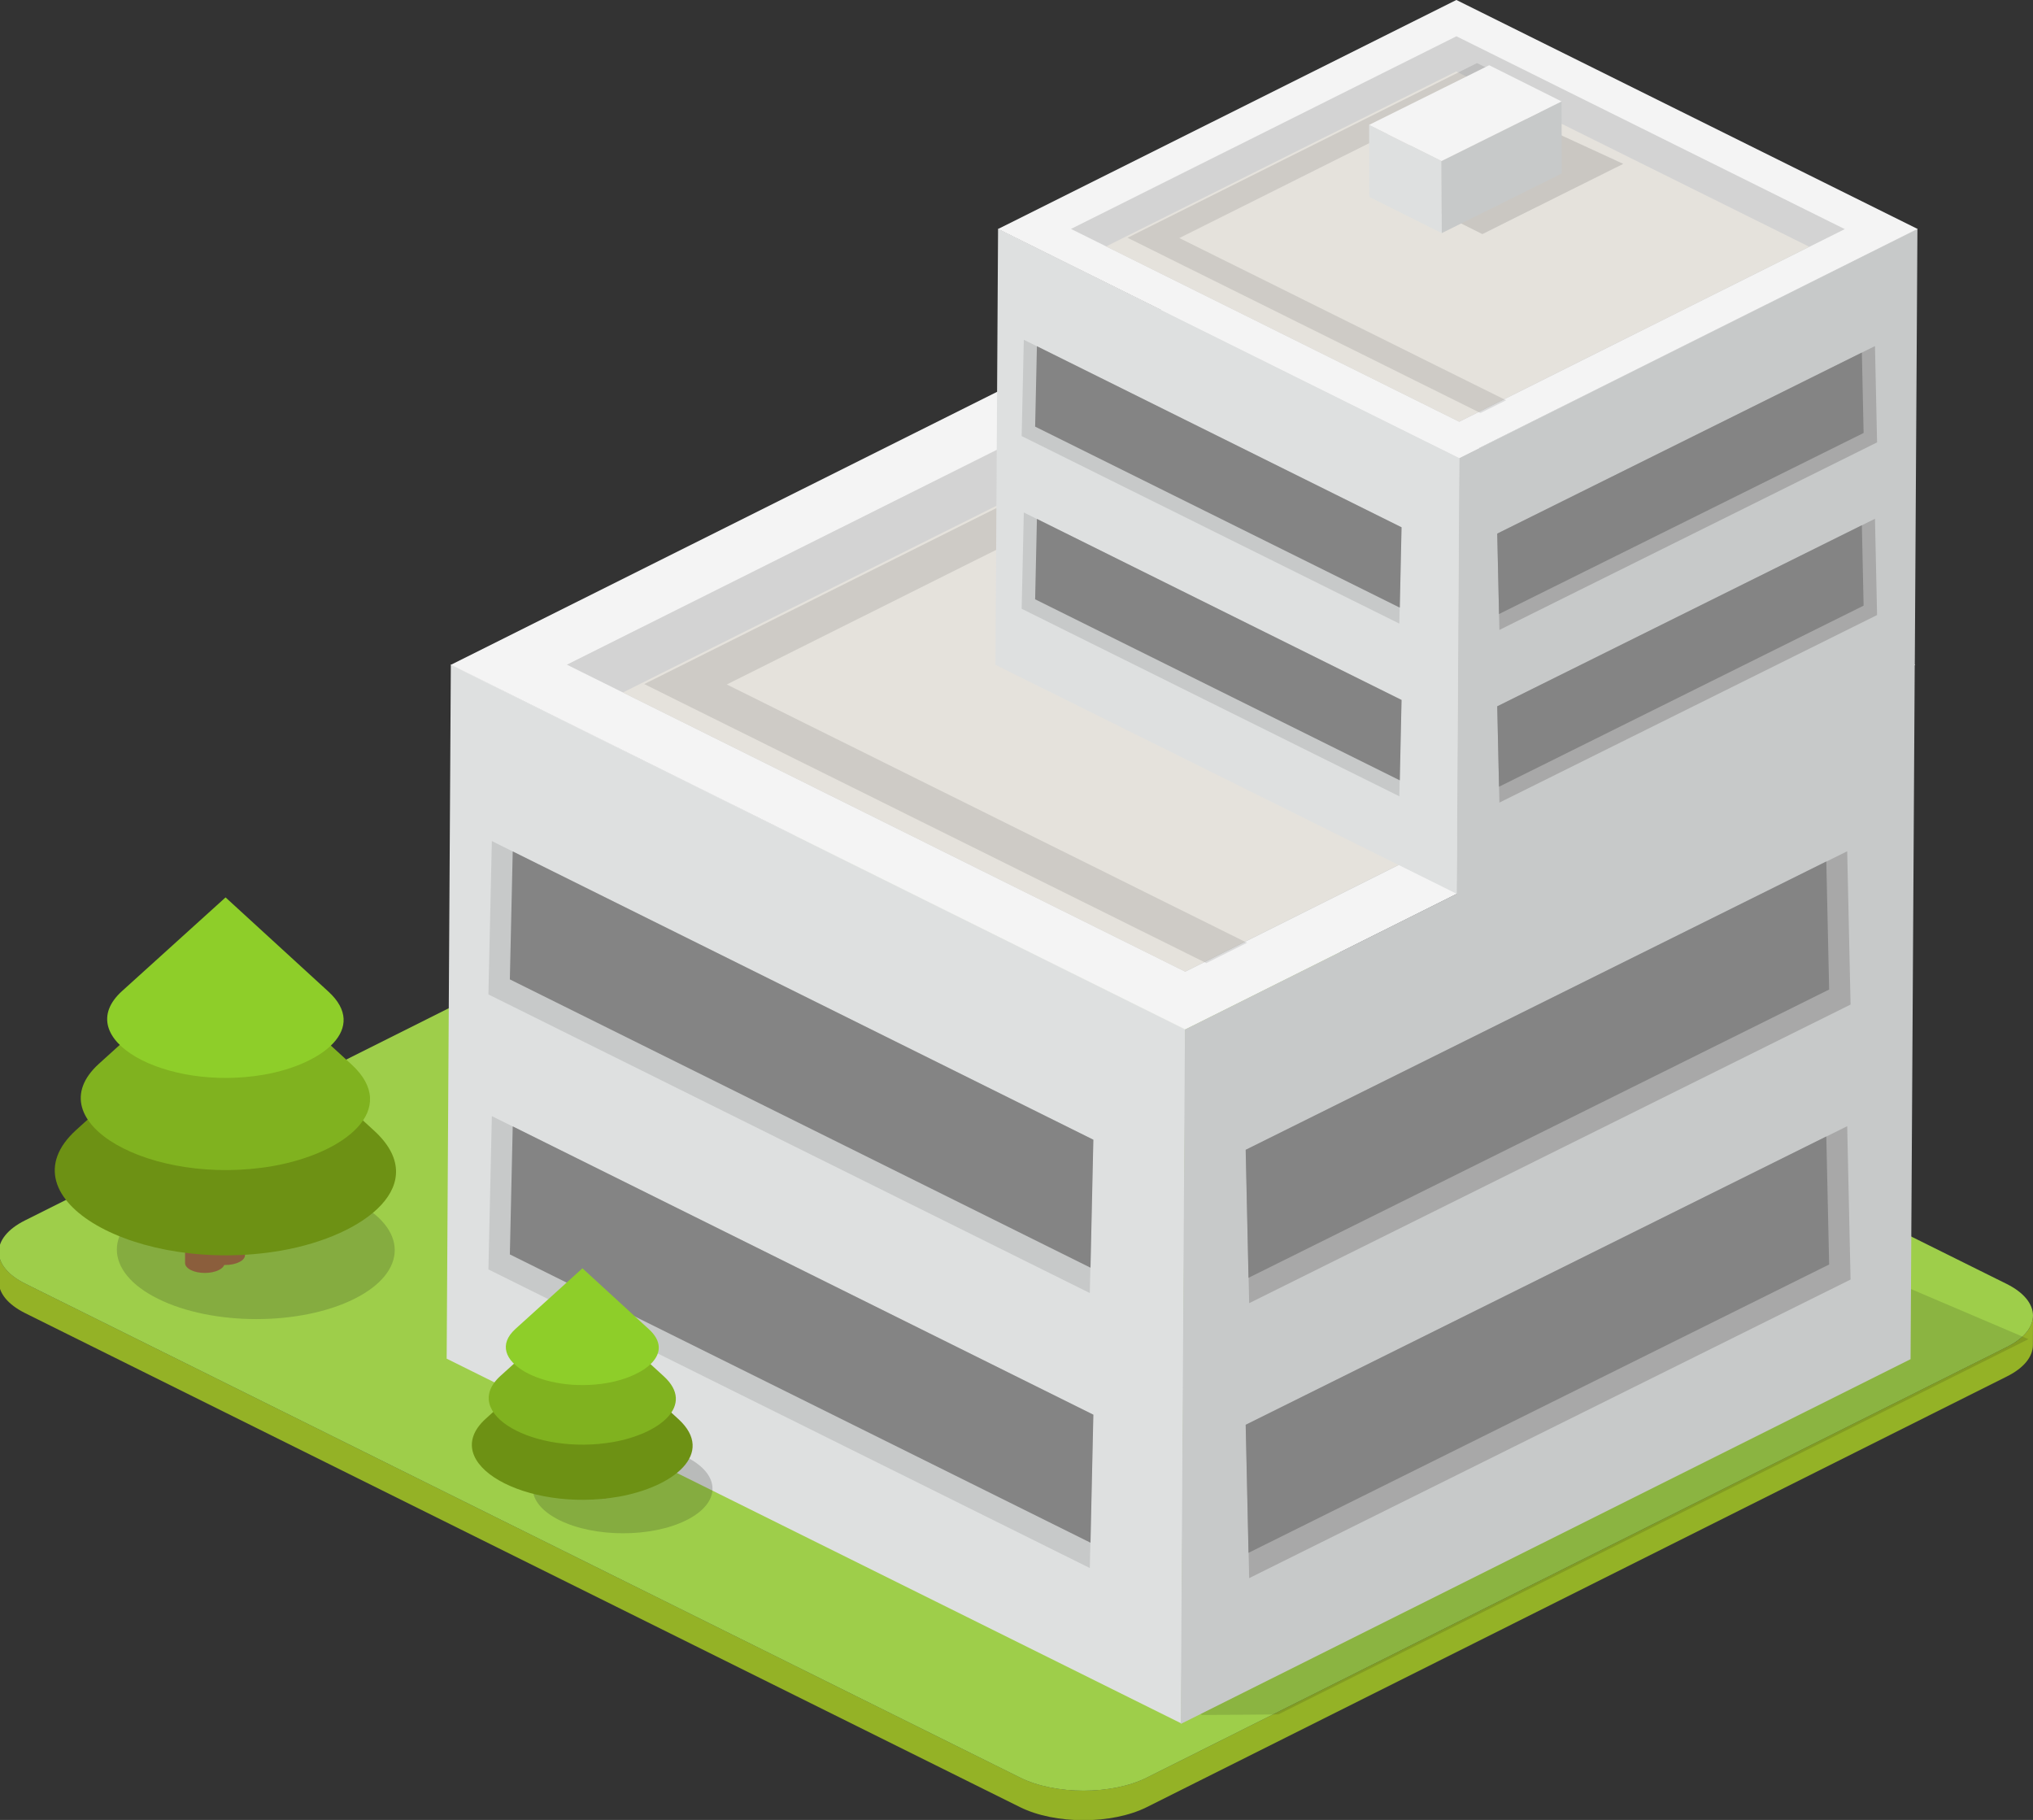 <?xml version="1.0" encoding="UTF-8" standalone="no"?>
<!-- Created with Inkscape (http://www.inkscape.org/) -->

<svg
   xmlns:dc="http://purl.org/dc/elements/1.1/"
   xmlns:cc="http://creativecommons.org/ns#"
   xmlns:rdf="http://www.w3.org/1999/02/22-rdf-syntax-ns#"
   xmlns:svg="http://www.w3.org/2000/svg"
   xmlns="http://www.w3.org/2000/svg"
   xmlns:sodipodi="http://sodipodi.sourceforge.net/DTD/sodipodi-0.dtd"
   xmlns:inkscape="http://www.inkscape.org/namespaces/inkscape"
   width="45.226mm"
   height="40.485mm"
   viewBox="0 0 45.226 40.485"
   version="1.1"
   id="svg12887"
   inkscape:version="0.92.2 (5c3e80d, 2017-08-06)"
   sodipodi:docname="apartemant-10.svg">
  <rect x="0" y="0" width="45.226" height="40.485" fill="#333333" stroke="none"/>
  <defs
     id="defs12881">
    <clipPath
       clipPathUnits="userSpaceOnUse"
       id="clipPath261855">
      <path
         d="m 2063.862,894.957 c 0,-0.118 0.081,-0.235 0.238,-0.328 v 0 c 0.313,-0.184 0.826,-0.184 1.139,0.002 v 0 c 0.157,0.091 0.236,0.207 0.236,0.326 v 0 l 0.01,6.529 c 0,-0.119 -0.078,-0.239 -0.232,-0.33 v 0 c -0.313,-0.181 -0.826,-0.181 -1.14,0 v 0 c -0.157,0.091 -0.239,0.213 -0.239,0.334 v 0 l -0.01,-6.533 z"
         id="path261853"
         inkscape:connector-curvature="0" />
    </clipPath>
    <clipPath
       clipPathUnits="userSpaceOnUse"
       id="clipPath261811">
      <path
         d="M 0,2270.272 H 3066.787 V 0 H 0 Z"
         id="path261809"
         inkscape:connector-curvature="0" />
    </clipPath>
    <clipPath
       clipPathUnits="userSpaceOnUse"
       id="clipPath261835">
      <path
         d="m 2060.25,898.49 h 11.33 v -6.561 h -11.33 z"
         id="path261833"
         inkscape:connector-curvature="0" />
    </clipPath>
    <clipPath
       clipPathUnits="userSpaceOnUse"
       id="clipPath261799">
      <path
         d="m 2039.623,912.308 c 0,-0.181 0.124,-0.367 0.369,-0.514 v 0 c 0.484,-0.278 1.277,-0.278 1.761,0.007 v 0 c 0.242,0.14 0.361,0.322 0.361,0.504 v 0 l 0.018,10.09 c 0,-0.182 -0.121,-0.366 -0.361,-0.508 v 0 c -0.484,-0.282 -1.273,-0.282 -1.762,0 v 0 c -0.243,0.142 -0.372,0.329 -0.372,0.515 v 0 z"
         id="path261797"
         inkscape:connector-curvature="0" />
    </clipPath>
    <clipPath
       clipPathUnits="userSpaceOnUse"
       id="clipPath261779">
      <path
         d="m 2034.04,917.766 h 17.51 v -10.143 h -17.51 z"
         id="path261777"
         inkscape:connector-curvature="0" />
    </clipPath>
    <clipPath
       clipPathUnits="userSpaceOnUse"
       id="clipPath261735">
      <path
         d="m 2115.2,997.055 h 13.77 v -9.928 h -13.77 z"
         id="path261733"
         inkscape:connector-curvature="0" />
    </clipPath>
    <clipPath
       clipPathUnits="userSpaceOnUse"
       id="clipPath261687">
      <path
         d="m 2097.73,999.658 h 23.86 v -25.642 h -23.86 z"
         id="path261685"
         inkscape:connector-curvature="0" />
    </clipPath>
    <clipPath
       clipPathUnits="userSpaceOnUse"
       id="clipPath261635">
      <path
         d="m 2067.28,974.539 h 37.98 v -40.832 h -37.98 z"
         id="path261633"
         inkscape:connector-curvature="0" />
    </clipPath>
    <clipPath
       clipPathUnits="userSpaceOnUse"
       id="clipPath261603">
      <path
         d="m 2083.81,917.209 h 70.7 v -38.598 h -70.7 z"
         id="path261601"
         inkscape:connector-curvature="0" />
    </clipPath>
  </defs>
  <sodipodi:namedview
     id="base"
     pagecolor="#ffffff"
     bordercolor="#666666"
     borderopacity="1.0"
     inkscape:pageopacity="0.0"
     inkscape:pageshadow="2"
     inkscape:zoom="0.35"
     inkscape:cx="-658.81971"
     inkscape:cy="87.93529"
     inkscape:document-units="mm"
     inkscape:current-layer="layer1"
     showgrid="false"
     fit-margin-top="0"
     fit-margin-left="0"
     fit-margin-right="0"
     fit-margin-bottom="0"
     inkscape:window-width="1360"
     inkscape:window-height="706"
     inkscape:window-x="-8"
     inkscape:window-y="-8"
     inkscape:window-maximized="1" />
  <g
     inkscape:label="Layer 1"
     inkscape:groupmode="layer"
     id="layer1"
     transform="translate(-96.828,-131.615)">
    <g
       id="g18920"
       transform="matrix(1,0,0,0.86,0,21.26)">
      <g
         transform="matrix(0.353,0,0,-0.353,141.474,163.16)"
         id="g261589">
        <path
           inkscape:connector-curvature="0"
           id="path261591"
           style="fill:#94b226;fill-opacity:1;fill-rule:nonzero;stroke:none"
           d="m 0,0 -54.197,-31.553 c -2.2,-1.281 -5.78,-1.281 -7.992,0 l -62.692,36.192 c -1.114,0.646 -1.671,1.488 -1.669,2.332 l -0.006,-2.166 c 0,-0.846 0.556,-1.688 1.67,-2.332 l 62.689,-36.194 c 2.215,-1.279 5.793,-1.279 7.994,0 l 54.197,31.555 c 1.094,0.631 1.64,1.465 1.643,2.297 L 1.643,2.297 C 1.639,1.463 1.092,0.631 0,0" />
      </g>
      <g
         transform="matrix(0.353,0,0,-0.353,141.464,161.528)"
         id="g261593">
        <path
           inkscape:connector-curvature="0"
           id="path261595"
           style="fill:#9ece4a;fill-opacity:1;fill-rule:nonzero;stroke:none"
           d="M 0,0 C 2.216,-1.279 2.228,-3.35 0.027,-4.627 L -54.17,-36.18 c -2.2,-1.281 -5.779,-1.281 -7.992,0 l -62.692,36.192 c -2.214,1.279 -2.225,3.349 -0.024,4.631 l 54.193,31.552 c 2.202,1.28 5.783,1.28 7.996,0 z" />
      </g>
      <g
         id="g261597"
         transform="matrix(0.353,0,0,-0.353,-618.588,482.831)">
        <g
           id="g261599" />
        <g
           id="g261611">
          <g
             style="opacity:0.13"
             id="g261609"
             clip-path="url(#clipPath261603)">
            <g
               id="g261607"
               transform="translate(2154.507,906.154)">
              <path
                 inkscape:connector-curvature="0"
                 id="path261605"
                 style="fill:#060606;fill-opacity:1;fill-rule:nonzero;stroke:none"
                 d="m 0,0 -47.271,-27.498 -4.793,-0.045 -18.631,10.801 48.389,27.797 z" />
            </g>
          </g>
        </g>
      </g>
      <g
         transform="matrix(0.353,0,0,-0.353,123.198,154.938)"
         id="g261613">
        <path
           inkscape:connector-curvature="0"
           id="path261615"
           style="fill:#dee0e0;fill-opacity:1;fill-rule:nonzero;stroke:none"
           d="m 0,0 -0.259,-50.879 -46.295,26.727 0.263,50.877 z" />
      </g>
      <g
         transform="matrix(0.353,0,0,-0.353,108.158,145.508)"
         id="g261617">
        <path
           inkscape:connector-curvature="0"
           id="path261619"
           style="fill:#d3d3d3;fill-opacity:1;fill-rule:nonzero;stroke:none"
           d="M 0,0 42.335,24.604 84.968,-0.01 42.631,-24.615 Z" />
      </g>
      <g
         transform="matrix(0.353,0,0,-0.353,123.093,136.082)"
         id="g261621">
        <path
           inkscape:connector-curvature="0"
           id="path261623"
           style="fill:#f4f4f4;fill-opacity:1;fill-rule:nonzero;stroke:none"
           d="M 0,0 -45.993,-26.727 0.298,-53.451 46.29,-26.727 Z m 0.005,-4.236 38.97,-22.5 -38.682,-22.479 -38.973,22.5 z" />
      </g>
      <g
         transform="matrix(0.353,0,0,-0.353,135.59,146.244)"
         id="g261625">
        <path
           inkscape:connector-curvature="0"
           id="path261627"
           style="fill:#e5e2dc;fill-opacity:1;fill-rule:nonzero;stroke:none"
           d="M 0,0 -35.424,20.451 -70.554,0.035 -35.13,-20.416 Z" />
      </g>
      <g
         id="g261629"
         transform="matrix(0.353,0,0,-0.353,-618.588,482.831)">
        <g
           id="g261631" />
        <g
           id="g261643">
          <g
             style="opacity:0.11"
             id="g261641"
             clip-path="url(#clipPath261635)">
            <g
               id="g261639"
               transform="translate(2072.477,954.125)">
              <path
                 inkscape:connector-curvature="0"
                 id="path261637"
                 style="fill:#161615;fill-opacity:1;fill-rule:nonzero;stroke:none"
                 d="m 0,0 32.511,18.893 -2.637,1.521 -35.076,-20.383 35.424,-20.449 2.564,1.49 z" />
            </g>
          </g>
        </g>
      </g>
      <g
         transform="matrix(0.353,0,0,-0.353,121.148,157.8)"
         id="g261645">
        <path
           inkscape:connector-curvature="0"
           id="path261647"
           style="fill:#c7c9c9;fill-opacity:1;fill-rule:nonzero;stroke:none"
           d="m 0,0 -0.216,-11.236 -37.899,21.881 0.216,11.238 z" />
      </g>
      <g
         transform="matrix(0.353,0,0,-0.353,108.234,150.343)"
         id="g261649">
        <path
           inkscape:connector-curvature="0"
           id="path261651"
           style="fill:#848484;fill-opacity:1;fill-rule:nonzero;stroke:none"
           d="m 0,0 -0.181,-9.377 36.593,-21.127 0.18,9.379 z" />
      </g>
      <g
         transform="matrix(0.353,0,0,-0.353,121.148,164.913)"
         id="g261653">
        <path
           inkscape:connector-curvature="0"
           id="path261655"
           style="fill:#c7c9c9;fill-opacity:1;fill-rule:nonzero;stroke:none"
           d="m 0,0 -0.216,-11.236 -37.899,21.881 0.216,11.234 z" />
      </g>
      <g
         transform="matrix(0.353,0,0,-0.353,108.234,157.455)"
         id="g261657">
        <path
           inkscape:connector-curvature="0"
           id="path261659"
           style="fill:#848484;fill-opacity:1;fill-rule:nonzero;stroke:none"
           d="m 0,0 -0.181,-9.383 36.593,-21.125 0.18,9.381 z" />
      </g>
      <g
         transform="matrix(0.353,0,0,-0.353,139.483,134.24)"
         id="g261661">
        <path
           inkscape:connector-curvature="0"
           id="path261663"
           style="fill:#c7c9c9;fill-opacity:1;fill-rule:nonzero;stroke:none"
           d="m 0,0 -28.885,-16.785 -0.165,-31.945 -17.112,-9.942 -0.259,-50.879 45.989,26.727 0.262,50.873 h 0.004 z" />
      </g>
      <g
         transform="matrix(0.353,0,0,-0.353,129.293,140.162)"
         id="g261665">
        <path
           inkscape:connector-curvature="0"
           id="path261667"
           style="fill:#dee0e0;fill-opacity:1;fill-rule:nonzero;stroke:none"
           d="m 0,0 -0.165,-31.949 -29.07,16.783 0.164,31.951 z" />
      </g>
      <g
         transform="matrix(0.353,0,0,-0.353,119.847,134.24)"
         id="g261669">
        <path
           inkscape:connector-curvature="0"
           id="path261671"
           style="fill:#d3d3d3;fill-opacity:1;fill-rule:nonzero;stroke:none"
           d="M 0,0 26.587,15.451 53.359,-0.006 26.771,-15.457 Z" />
      </g>
      <g
         transform="matrix(0.353,0,0,-0.353,129.226,128.319)"
         id="g261673">
        <path
           inkscape:connector-curvature="0"
           id="path261675"
           style="fill:#f4f4f4;fill-opacity:1;fill-rule:nonzero;stroke:none"
           d="M 0,0 -28.882,-16.783 0.189,-33.568 29.074,-16.783 Z M 0.004,-2.66 24.477,-16.791 0.186,-30.908 -24.287,-16.777 Z" />
      </g>
      <g
         transform="matrix(0.353,0,0,-0.353,137.075,134.701)"
         id="g261677">
        <path
           inkscape:connector-curvature="0"
           id="path261679"
           style="fill:#e5e2dc;fill-opacity:1;fill-rule:nonzero;stroke:none"
           d="M 0,0 -22.245,12.842 -44.307,0.021 -22.063,-12.822 Z" />
      </g>
      <g
         id="g261681"
         transform="matrix(0.353,0,0,-0.353,-618.588,482.831)">
        <g
           id="g261683" />
        <g
           id="g261695">
          <g
             style="opacity:0.11"
             id="g261693"
             clip-path="url(#clipPath261687)">
            <g
               id="g261691"
               transform="translate(2100.997,986.838)">
              <path
                 inkscape:connector-curvature="0"
                 id="path261689"
                 style="fill:#161615;fill-opacity:1;fill-rule:nonzero;stroke:none"
                 d="m 0,0 20.417,11.865 -1.656,0.955 -22.028,-12.8 22.245,-12.842 1.613,0.935 z" />
            </g>
          </g>
        </g>
      </g>
      <g
         transform="matrix(0.353,0,0,-0.353,128.005,141.959)"
         id="g261697">
        <path
           inkscape:connector-curvature="0"
           id="path261699"
           style="fill:#c7c9c9;fill-opacity:1;fill-rule:nonzero;stroke:none"
           d="m 0,0 -0.135,-7.057 -23.8,13.741 0.135,7.058 z" />
      </g>
      <g
         transform="matrix(0.353,0,0,-0.353,119.895,137.275)"
         id="g261701">
        <path
           inkscape:connector-curvature="0"
           id="path261703"
           style="fill:#848484;fill-opacity:1;fill-rule:nonzero;stroke:none"
           d="m 0,0 -0.112,-5.893 22.981,-13.265 0.111,5.89 z" />
      </g>
      <g
         transform="matrix(0.353,0,0,-0.353,128.005,146.426)"
         id="g261705">
        <path
           inkscape:connector-curvature="0"
           id="path261707"
           style="fill:#c7c9c9;fill-opacity:1;fill-rule:nonzero;stroke:none"
           d="m 0,0 -0.135,-7.057 -23.8,13.741 0.135,7.056 z" />
      </g>
      <g
         transform="matrix(0.353,0,0,-0.353,119.895,141.742)"
         id="g261709">
        <path
           inkscape:connector-curvature="0"
           id="path261711"
           style="fill:#848484;fill-opacity:1;fill-rule:nonzero;stroke:none"
           d="m 0,0 -0.112,-5.891 22.981,-13.267 0.111,5.892 z" />
      </g>
      <g
         transform="matrix(0.353,0,0,-0.353,130.136,142.122)"
         id="g261713">
        <path
           inkscape:connector-curvature="0"
           id="path261715"
           style="fill:#a8a8a8;fill-opacity:1;fill-rule:nonzero;stroke:none"
           d="M 0,0 0.135,-7.059 23.936,6.684 23.803,13.74 Z" />
      </g>
      <g
         transform="matrix(0.353,0,0,-0.353,138.247,137.439)"
         id="g261717">
        <path
           inkscape:connector-curvature="0"
           id="path261719"
           style="fill:#848484;fill-opacity:1;fill-rule:nonzero;stroke:none"
           d="m 0,0 0.11,-5.893 -22.976,-13.267 -0.114,5.892 z" />
      </g>
      <g
         transform="matrix(0.353,0,0,-0.353,130.136,146.589)"
         id="g261721">
        <path
           inkscape:connector-curvature="0"
           id="path261723"
           style="fill:#a8a8a8;fill-opacity:1;fill-rule:nonzero;stroke:none"
           d="M 0,0 0.135,-7.057 23.936,6.686 23.803,13.74 Z" />
      </g>
      <g
         transform="matrix(0.353,0,0,-0.353,138.247,141.906)"
         id="g261725">
        <path
           inkscape:connector-curvature="0"
           id="path261727"
           style="fill:#848484;fill-opacity:1;fill-rule:nonzero;stroke:none"
           d="m 0,0 0.11,-5.891 -22.976,-13.269 -0.114,5.89 z" />
      </g>
      <g
         id="g261729"
         transform="matrix(0.353,0,0,-0.353,-618.588,482.831)">
        <g
           id="g261731" />
        <g
           id="g261743">
          <g
             style="opacity:0.14"
             id="g261741"
             clip-path="url(#clipPath261735)">
            <g
               id="g261739"
               transform="translate(2120.042,997.055)">
              <path
                 inkscape:connector-curvature="0"
                 id="path261737"
                 style="fill:#1b1c1e;fill-opacity:1;fill-rule:nonzero;stroke:none"
                 d="m 0,0 -4.841,-2.074 0.312,-0.18 0.011,-5.023 4.568,-2.651 8.878,5.147 z" />
            </g>
          </g>
        </g>
      </g>
      <g
         transform="matrix(0.353,0,0,-0.353,127.285,131.55)"
         id="g261745">
        <path
           inkscape:connector-curvature="0"
           id="path261747"
           style="fill:#dee0e0;fill-opacity:1;fill-rule:nonzero;stroke:none"
           d="M 0,0 0.017,-5.279 4.581,-7.932 4.565,-2.65 Z" />
      </g>
      <g
         transform="matrix(0.353,0,0,-0.353,128.896,132.485)"
         id="g261749">
        <path
           inkscape:connector-curvature="0"
           id="path261751"
           style="fill:#c7c9c9;fill-opacity:1;fill-rule:nonzero;stroke:none"
           d="M 0,0 0.016,-5.281 7.58,-0.914 7.564,4.369 Z" />
      </g>
      <g
         transform="matrix(0.353,0,0,-0.353,127.285,131.55)"
         id="g261753">
        <path
           inkscape:connector-curvature="0"
           id="path261755"
           style="fill:#f4f4f4;fill-opacity:1;fill-rule:nonzero;stroke:none"
           d="M 0,0 4.565,-2.65 12.13,1.719 7.567,4.371 Z" />
      </g>
      <g
         transform="matrix(0.353,0,0,-0.353,124.542,158.062)"
         id="g261757">
        <path
           inkscape:connector-curvature="0"
           id="path261759"
           style="fill:#a8a8a8;fill-opacity:1;fill-rule:nonzero;stroke:none"
           d="M 0,0 0.213,-11.236 38.112,10.645 37.9,21.879 Z" />
      </g>
      <g
         transform="matrix(0.353,0,0,-0.353,137.456,150.603)"
         id="g261761">
        <path
           inkscape:connector-curvature="0"
           id="path261763"
           style="fill:#848484;fill-opacity:1;fill-rule:nonzero;stroke:none"
           d="m 0,0 0.179,-9.383 -36.592,-21.125 -0.179,9.379 z" />
      </g>
      <g
         transform="matrix(0.353,0,0,-0.353,124.542,165.175)"
         id="g261765">
        <path
           inkscape:connector-curvature="0"
           id="path261767"
           style="fill:#a8a8a8;fill-opacity:1;fill-rule:nonzero;stroke:none"
           d="M 0,0 0.213,-11.234 38.112,10.645 37.9,21.883 Z" />
      </g>
      <g
         transform="matrix(0.353,0,0,-0.353,137.456,157.716)"
         id="g261769">
        <path
           inkscape:connector-curvature="0"
           id="path261771"
           style="fill:#848484;fill-opacity:1;fill-rule:nonzero;stroke:none"
           d="m 0,0 0.179,-9.381 -36.592,-21.129 -0.179,9.383 z" />
      </g>
      <g
         id="g261773"
         transform="matrix(0.353,0,0,-0.353,-618.588,482.831)">
        <g
           id="g261775" />
        <g
           id="g261787">
          <g
             style="opacity:0.19"
             id="g261785"
             clip-path="url(#clipPath261779)">
            <g
               id="g261783"
               transform="translate(2048.964,916.281)">
              <path
                 inkscape:connector-curvature="0"
                 id="path261781"
                 style="fill:#181816;fill-opacity:1;fill-rule:nonzero;stroke:none"
                 d="m 0,0 c 3.427,-1.979 3.455,-5.193 0.039,-7.176 -3.406,-1.98 -8.951,-1.974 -12.375,0.008 -3.43,1.975 -3.457,5.189 -0.048,7.168 C -8.972,1.984 -3.425,1.975 0,0" />
            </g>
          </g>
        </g>
      </g>
      <g
         transform="matrix(0.353,0,0,-0.353,101.831,157.431)"
         id="g261789">
        <path
           inkscape:connector-curvature="0"
           id="path261791"
           style="fill:#8b5e3c;fill-opacity:1;fill-rule:nonzero;stroke:none"
           d="m 0,0 -0.019,-10.09 c 0,-0.181 -0.119,-0.363 -0.361,-0.504 -0.483,-0.285 -1.276,-0.285 -1.761,-0.006 -0.245,0.147 -0.369,0.332 -0.369,0.514 l 0.014,10.094 c 0,-0.186 0.13,-0.373 0.373,-0.516 0.488,-0.281 1.277,-0.281 1.762,0 C -0.122,-0.365 0,-0.182 0,0" />
      </g>
      <g
         id="g261793"
         transform="matrix(0.353,0,0,-0.353,-618.588,482.831)">
        <g
           clip-path="url(#clipPath261799)"
           id="g261795">
          <g
             transform="translate(2042.133,922.394)"
             id="g261801">
            <path
               inkscape:connector-curvature="0"
               id="path261803"
               style="fill:#8b5e3c;fill-opacity:1;fill-rule:nonzero;stroke:none"
               d="m 0,0 -0.019,-10.09 c 0,-0.181 -0.119,-0.363 -0.361,-0.504 -0.483,-0.285 -1.276,-0.285 -1.761,-0.006 -0.245,0.147 -0.369,0.332 -0.369,0.514 l 0.014,10.094 c 0,-0.186 0.13,-0.373 0.373,-0.516 0.488,-0.281 1.277,-0.281 1.762,0 C -0.122,-0.365 0,-0.182 0,0" />
          </g>
        </g>
      </g>
      <g
         id="g261805"
         transform="matrix(0.353,0,0,-0.353,-618.588,482.831)">
        <g
           clip-path="url(#clipPath261811)"
           id="g261807">
          <g
             transform="translate(2041.766,922.908)"
             id="g261813">
            <path
               inkscape:connector-curvature="0"
               id="path261815"
               style="fill:#8b5e3c;fill-opacity:1;fill-rule:nonzero;stroke:none"
               d="m 0,0 c 0.49,-0.277 0.49,-0.734 0.006,-1.021 -0.485,-0.282 -1.274,-0.282 -1.762,0 C -2.245,-0.734 -2.252,-0.277 -1.763,0 -1.279,0.283 -0.489,0.283 0,0" />
          </g>
          <g
             transform="translate(2050.25,921.432)"
             id="g261817">
            <path
               inkscape:connector-curvature="0"
               id="path261819"
               style="fill:#6d9114;fill-opacity:1;fill-rule:nonzero;stroke:none"
               d="m 0,0 c -3.12,3.32 -6.238,6.639 -9.359,9.961 -3.138,-3.305 -6.276,-6.606 -9.411,-9.906 -4.769,-5.02 3.891,-10.668 12.932,-8.842 C -0.481,-7.688 3.645,-3.877 0,0" />
          </g>
          <g
             transform="translate(2048.822,926.287)"
             id="g261821">
            <path
               inkscape:connector-curvature="0"
               id="path261823"
               style="fill:#80b21f;fill-opacity:1;fill-rule:nonzero;stroke:none"
               d="m 0,0 c -2.643,2.814 -5.287,5.629 -7.932,8.443 -2.661,-2.798 -5.32,-5.599 -7.98,-8.396 -4.041,-4.254 3.303,-9.041 10.966,-7.496 C -0.406,-6.516 3.091,-3.291 0,0" />
          </g>
          <g
             transform="translate(2047.37,931.621)"
             id="g261825">
            <path
               inkscape:connector-curvature="0"
               id="path261827"
               style="fill:#8ece29;fill-opacity:1;fill-rule:nonzero;stroke:none"
               d="M 0,0 C -2.16,2.307 -4.321,4.605 -6.481,6.902 -8.656,4.617 -10.833,2.33 -13.002,0.041 -16.31,-3.436 -10.305,-7.35 -4.042,-6.084 -0.331,-5.324 2.528,-2.684 0,0" />
          </g>
          <g
             id="g261829">
            <g
               id="g261831" />
            <g
               id="g261843">
              <g
                 style="opacity:0.19"
                 id="g261841"
                 clip-path="url(#clipPath261835)">
                <g
                   id="g261839"
                   transform="translate(2069.903,897.529)">
                  <path
                     inkscape:connector-curvature="0"
                     id="path261837"
                     style="fill:#181816;fill-opacity:1;fill-rule:nonzero;stroke:none"
                     d="M 0,0 C 2.218,-1.279 2.234,-3.359 0.026,-4.643 -2.176,-5.924 -5.763,-5.918 -7.978,-4.637 -10.197,-3.359 -10.218,-1.279 -8.011,0 -5.804,1.283 -2.215,1.279 0,0" />
                </g>
              </g>
            </g>
          </g>
          <g
             transform="translate(2065.483,901.486)"
             id="g261845">
            <path
               inkscape:connector-curvature="0"
               id="path261847"
               style="fill:#8b5e3c;fill-opacity:1;fill-rule:nonzero;stroke:none"
               d="m 0,0 -0.009,-6.529 c 0,-0.119 -0.078,-0.235 -0.235,-0.326 -0.314,-0.186 -0.826,-0.186 -1.14,-0.002 -0.156,0.093 -0.237,0.211 -0.237,0.328 l 0.01,6.533 c 0,-0.121 0.082,-0.244 0.239,-0.334 0.314,-0.182 0.827,-0.182 1.141,0 C -0.079,-0.24 0,-0.119 0,0" />
          </g>
        </g>
      </g>
      <g
         id="g261849"
         transform="matrix(0.353,0,0,-0.353,-618.588,482.831)">
        <g
           clip-path="url(#clipPath261855)"
           id="g261851">
          <g
             transform="translate(2065.483,901.486)"
             id="g261857">
            <path
               inkscape:connector-curvature="0"
               id="path261859"
               style="fill:#8b5e3c;fill-opacity:1;fill-rule:nonzero;stroke:none"
               d="m 0,0 -0.009,-6.529 c 0,-0.119 -0.078,-0.235 -0.235,-0.326 -0.314,-0.186 -0.826,-0.186 -1.14,-0.002 -0.156,0.093 -0.237,0.211 -0.237,0.328 l 0.01,6.533 c 0,-0.121 0.082,-0.244 0.239,-0.334 0.314,-0.182 0.827,-0.182 1.141,0 C -0.079,-0.24 0,-0.119 0,0" />
          </g>
        </g>
      </g>
      <g
         transform="matrix(0.353,0,0,-0.353,109.986,164.691)"
         id="g261869">
        <path
           inkscape:connector-curvature="0"
           id="path261871"
           style="fill:#8b5e3c;fill-opacity:1;fill-rule:nonzero;stroke:none"
           d="m 0,0 c 0.315,-0.18 0.315,-0.475 0.003,-0.66 -0.314,-0.182 -0.826,-0.182 -1.141,0 -0.315,0.185 -0.32,0.48 -0.006,0.66 0.317,0.184 0.827,0.184 1.144,0" />
      </g>
      <g
         transform="matrix(0.353,0,0,-0.353,111.921,165.028)"
         id="g261873">
        <path
           inkscape:connector-curvature="0"
           id="path261875"
           style="fill:#6d9114;fill-opacity:1;fill-rule:nonzero;stroke:none"
           d="m 0,0 c -2.021,2.146 -4.036,4.295 -6.055,6.443 -2.03,-2.138 -4.06,-4.273 -6.088,-6.41 -3.086,-3.246 2.518,-6.9 8.368,-5.717 C -0.311,-4.973 2.356,-2.51 0,0" />
      </g>
      <g
         transform="matrix(0.353,0,0,-0.353,111.595,163.92)"
         id="g261877">
        <path
           inkscape:connector-curvature="0"
           id="path261879"
           style="fill:#80b21f;fill-opacity:1;fill-rule:nonzero;stroke:none"
           d="M 0,0 C -1.71,1.822 -3.42,3.643 -5.13,5.463 -6.85,3.652 -8.569,1.842 -10.292,0.031 -12.906,-2.723 -8.156,-5.816 -3.199,-4.818 -0.261,-4.215 2.002,-2.131 0,0" />
      </g>
      <g
         transform="matrix(0.353,0,0,-0.353,111.264,162.703)"
         id="g261881">
        <path
           inkscape:connector-curvature="0"
           id="path261883"
           style="fill:#8ece29;fill-opacity:1;fill-rule:nonzero;stroke:none"
           d="M 0,0 C -1.397,1.492 -2.793,2.982 -4.19,4.467 -5.599,2.986 -7.007,1.508 -8.411,0.025 -10.55,-2.221 -6.667,-4.754 -2.615,-3.934 -0.214,-3.441 1.636,-1.734 0,0" />
      </g>
    </g>
  </g>
</svg>
